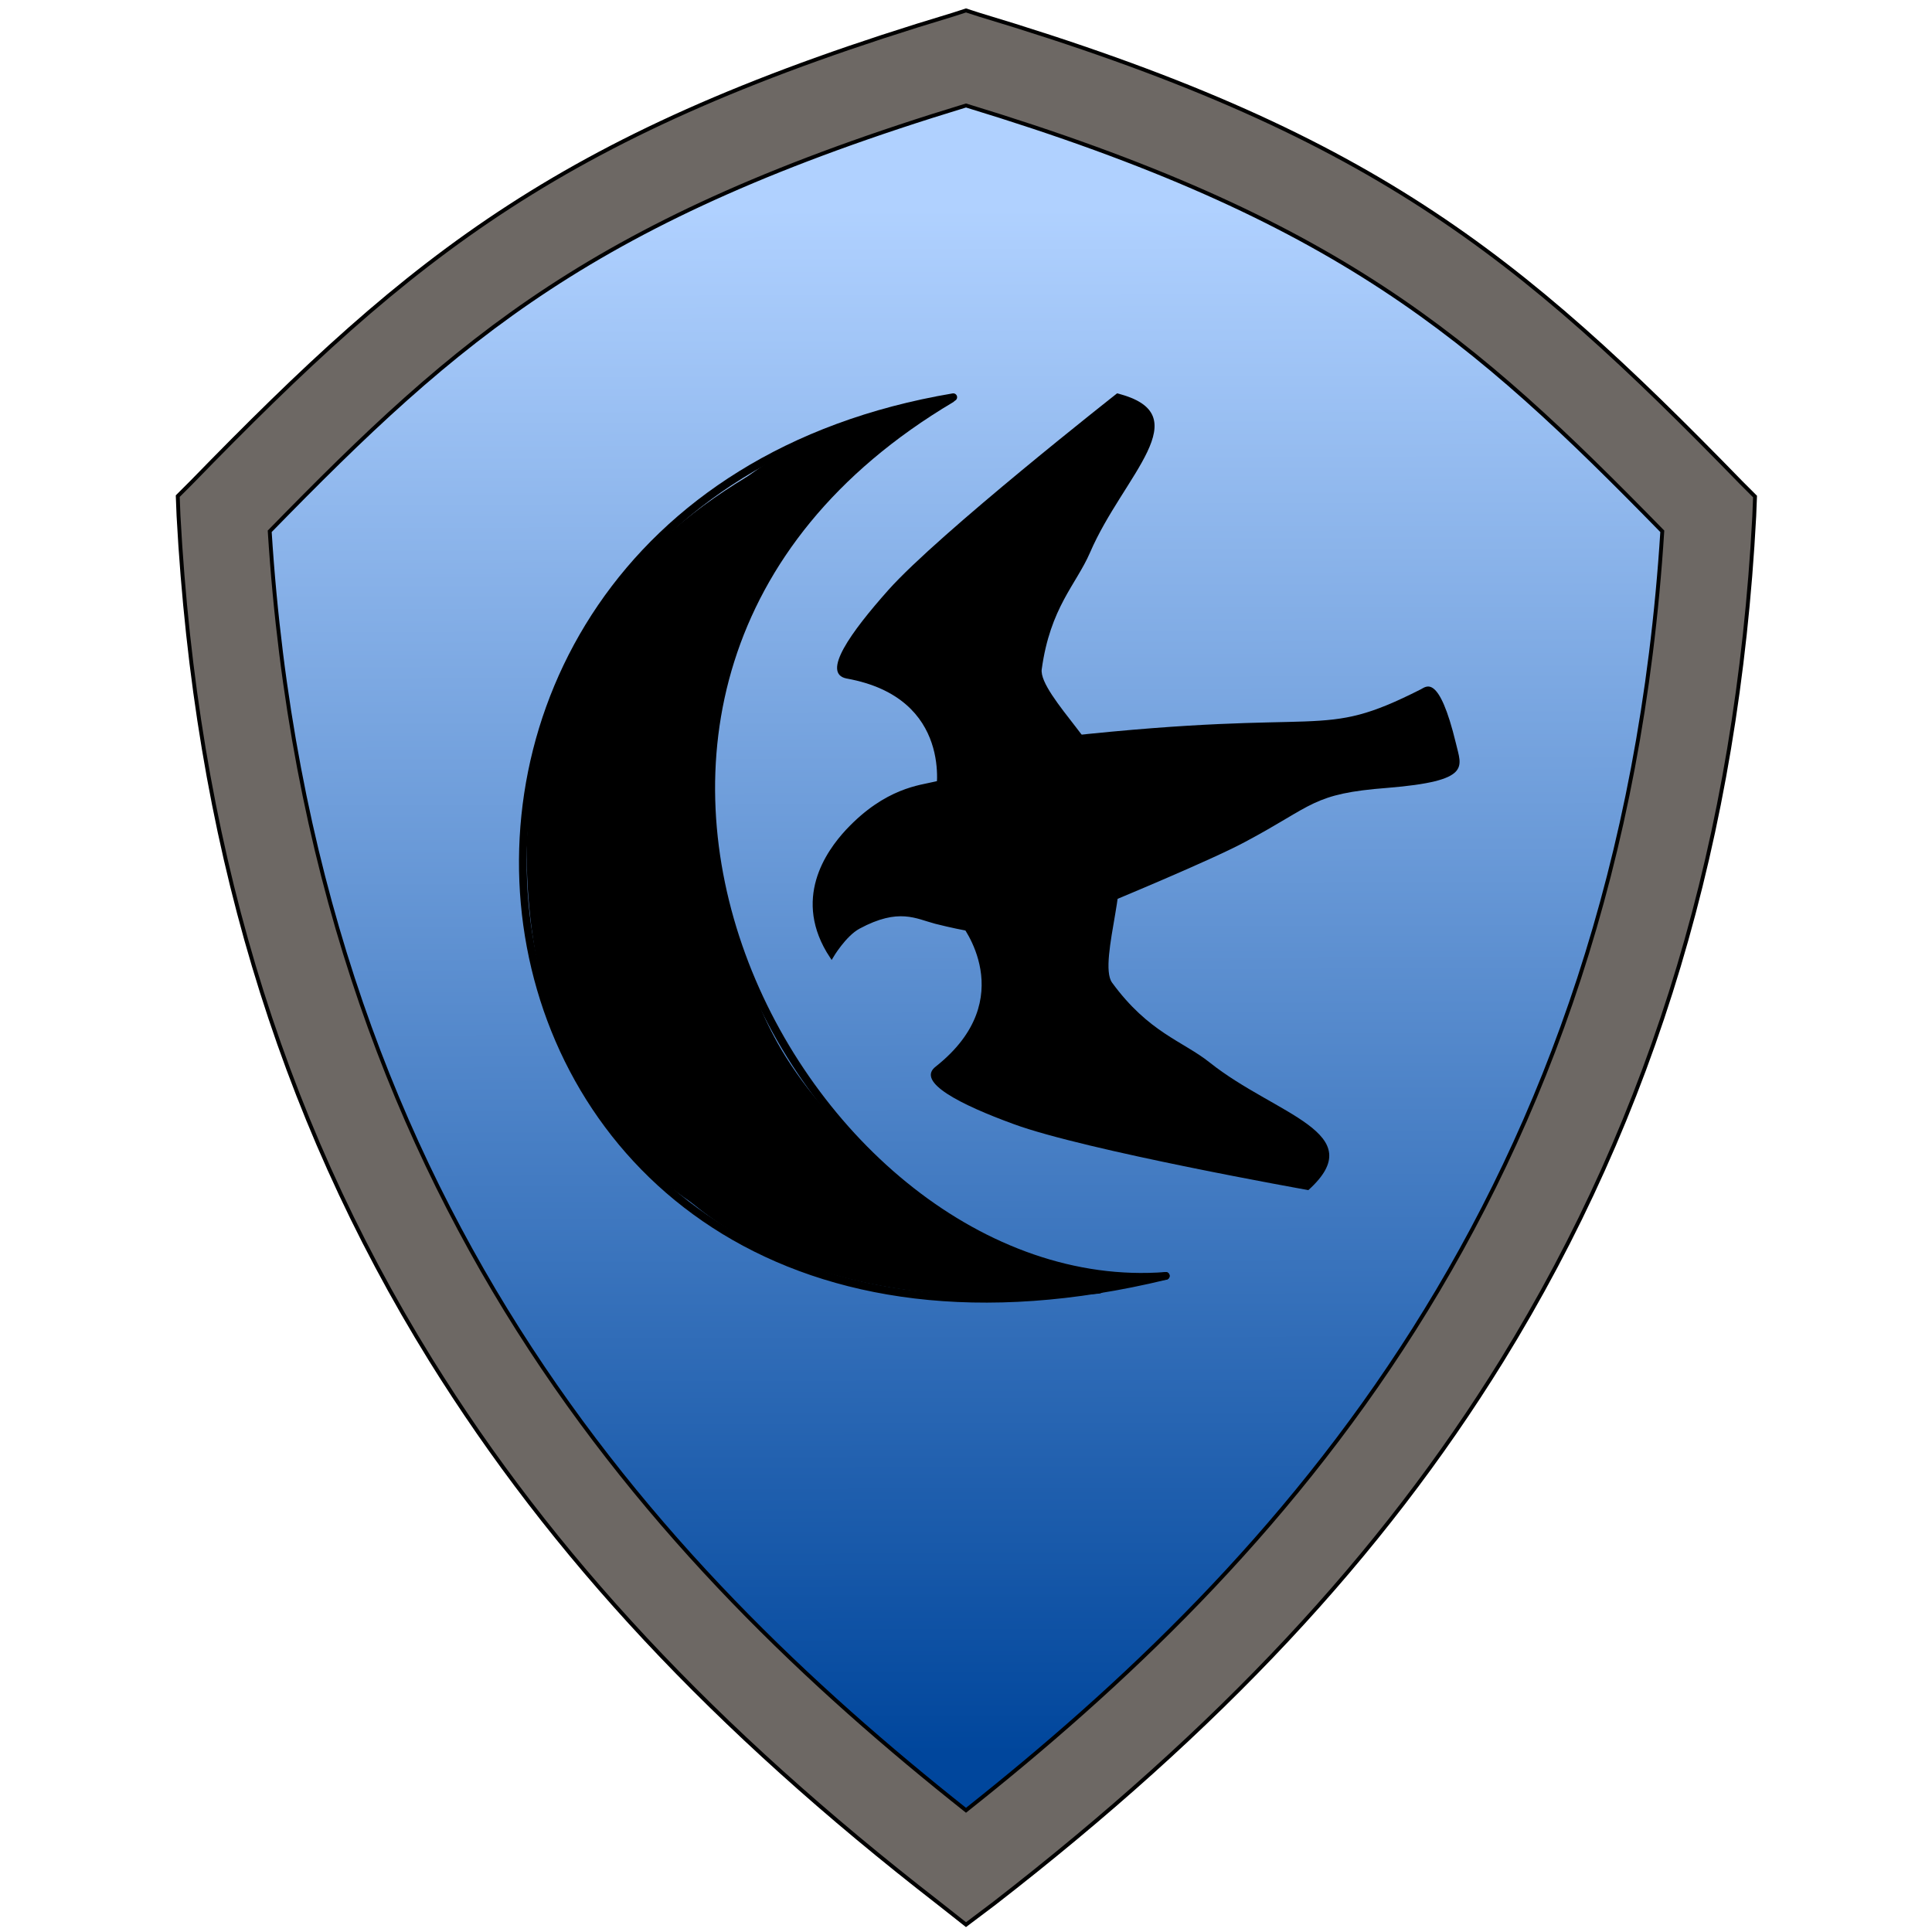 <?xml version="1.0" encoding="utf-8"?>
<!-- Generator: Adobe Illustrator 22.1.0, SVG Export Plug-In . SVG Version: 6.00 Build 0)  -->
<svg version="1.1" id="Layer_1" xmlns="http://www.w3.org/2000/svg" xmlns:xlink="http://www.w3.org/1999/xlink" x="0px" y="0px"
	 viewBox="0 0 500 500" style="enable-background:new 0 0 500 500;" xml:space="preserve">
<style type="text/css">
	.st0{fill:url(#SVGID_1_);}
	.st1{fill:#6D6864;stroke:#000000;stroke-miterlimit:10;}
	.st2{stroke:#000000;stroke-linecap:round;stroke-miterlimit:10;}
	.st3{fill:none;stroke:#000000;stroke-width:2;stroke-linecap:round;stroke-miterlimit:10;}
	.st4{fill:none;stroke:#000000;stroke-width:4;stroke-linecap:round;stroke-miterlimit:10;}
</style>
<linearGradient id="SVGID_1_" gradientUnits="userSpaceOnUse" x1="249.831" y1="446.092" x2="250.57" y2="46.182" gradientTransform="matrix(1 0 0 -1 0 500)">
	<stop  offset="0" style="stop-color:#B0D1FF"/>
	<stop  offset="0.412" style="stop-color:#6A9AD8"/>
	<stop  offset="1" style="stop-color:#00469C"/>
</linearGradient>
<path class="st0" d="M250,473.4l-6.4-5c-52.5-40.7-90.1-81-118.3-126.5c-35.6-57.5-54.8-121.8-58.7-196.6l-0.2-4.6l3.2-3.3
	C121.5,84,156,54.5,246.9,27.3l3-0.9l3,0.9C344,54.5,378.5,83.9,430.5,137.5l3.2,3.3l-0.2,4.6c-4,74.8-23.3,139.1-58.7,196.6
	c-28.2,45.5-65.8,85.8-118.3,126.5L250,473.4z M244.8,192c9.8,155.5,5.1,254.6,5.1,254.6L244.8,192L244.8,192L244.8,192z"/>
<path class="st1" d="M250,498.1l-7.1-5.6c-58.4-45.3-100-90-131.4-140.5c-39.6-63.9-60.8-135.3-65.3-218.5l-0.2-5.1l3.6-3.6
	c57.7-59.3,96.1-90.7,197-121l3.4-1.1l3.4,1.1c101,30.3,139.4,61.7,197.2,121.1l3.6,3.6l-0.2,5.1c-4.4,83.1-25.9,154.6-65.3,218.5
	c-31.2,50.5-73,95.2-131.4,140.5L250,498.1z M69.8,137.5c10.9,172.8,100.4,267.7,180.2,331c79.8-63.3,169.3-158.2,180.2-331
	C381,87.2,346.4,56.6,250,27.3C153.6,56.6,118.9,87.2,69.8,137.5z"/>
<g>
	<path class="st2" d="M241.9,202.8c-3.6,0.9-12.5,1.5-22.6,12.3c-5.1,5.5-13.8,17.7-4.1,32.4c0,0,3.3-5.6,7-7.6
		c10.4-5.6,15-2.6,20-1.3c16,4,17.3,2.1,17.3,2.1c6.1-3.7,0.7-9.7-1.1-17l0,0C256.8,216.3,258.2,198.7,241.9,202.8z"/>
	<path d="M229.9,152.7c13-14.6,59.2-50.9,59.2-50.9c21.6,5.4,1.6,21.2-7,41.2c-3.6,8.3-10.3,14.2-12.5,30.2
		c-0.9,6.6,20.2,24.8,14.3,27.6l-19.2,1.8c-6,2.8-19.8,8.7-22.5,2.6c0,0,4.8-24.6-23.1-29.6C212.5,174.3,220.2,163.6,229.9,152.7z"
		/>
	<path d="M262.3,290.9c18.4,6.8,76.3,17.1,76.3,17.1c16.5-14.9-8.4-19.4-25.5-33c-7-5.6-15.8-7.7-25.3-20.7
		c-3.9-5.4,6.2-31.5-0.4-31.1l-17.7,7.5c-6.6,0.4-21.4,1.6-21.1,8.3c0,0,15.8,19.4-6.4,37C236.9,280,248.6,285.9,262.3,290.9z"/>
	<path d="M367.7,178.4c-26.7,13.5-22.7,4.6-92.3,12.2c-7.5,0.8-29.1,11.4-27.1,18.6l6.4,26.2c1.9,7.3,24.5,0.4,31.7-1.6
		c0,0,27.1-11.2,35.8-15.9c17.9-9.5,17.3-12.5,36.9-14c21.9-1.8,19.1-5.4,17.7-11.5C372.4,174.2,369.1,177.7,367.7,178.4z"/>
	<path d="M298.2,331.1c0,0-148,26.1-161-94c-12.4-114.3,109.8-134.3,109.8-134.3s-78.3,41.5-60.3,126.7
		C208.1,330.8,298.2,331.1,298.2,331.1z"/>
	<path class="st3" d="M246.2,103.2c-124.6,74-38.6,234.3,55.5,227"/>
	<path class="st3" d="M246.7,102.8c-171.9,29-138.1,274.2,55,227.4"/>
	<path class="st4" d="M151.9,218.6c-6.4,36.9-1.1,125,132.3,114.2"/>
	<path class="st4" d="M191.1,248.3c3.5,21.1,20.4,44.7,47.5,63.8"/>
	<path class="st4" d="M226,110.3c-21.1,3.9-44.3,21.1-63.1,48.4"/>
</g>
</svg>
